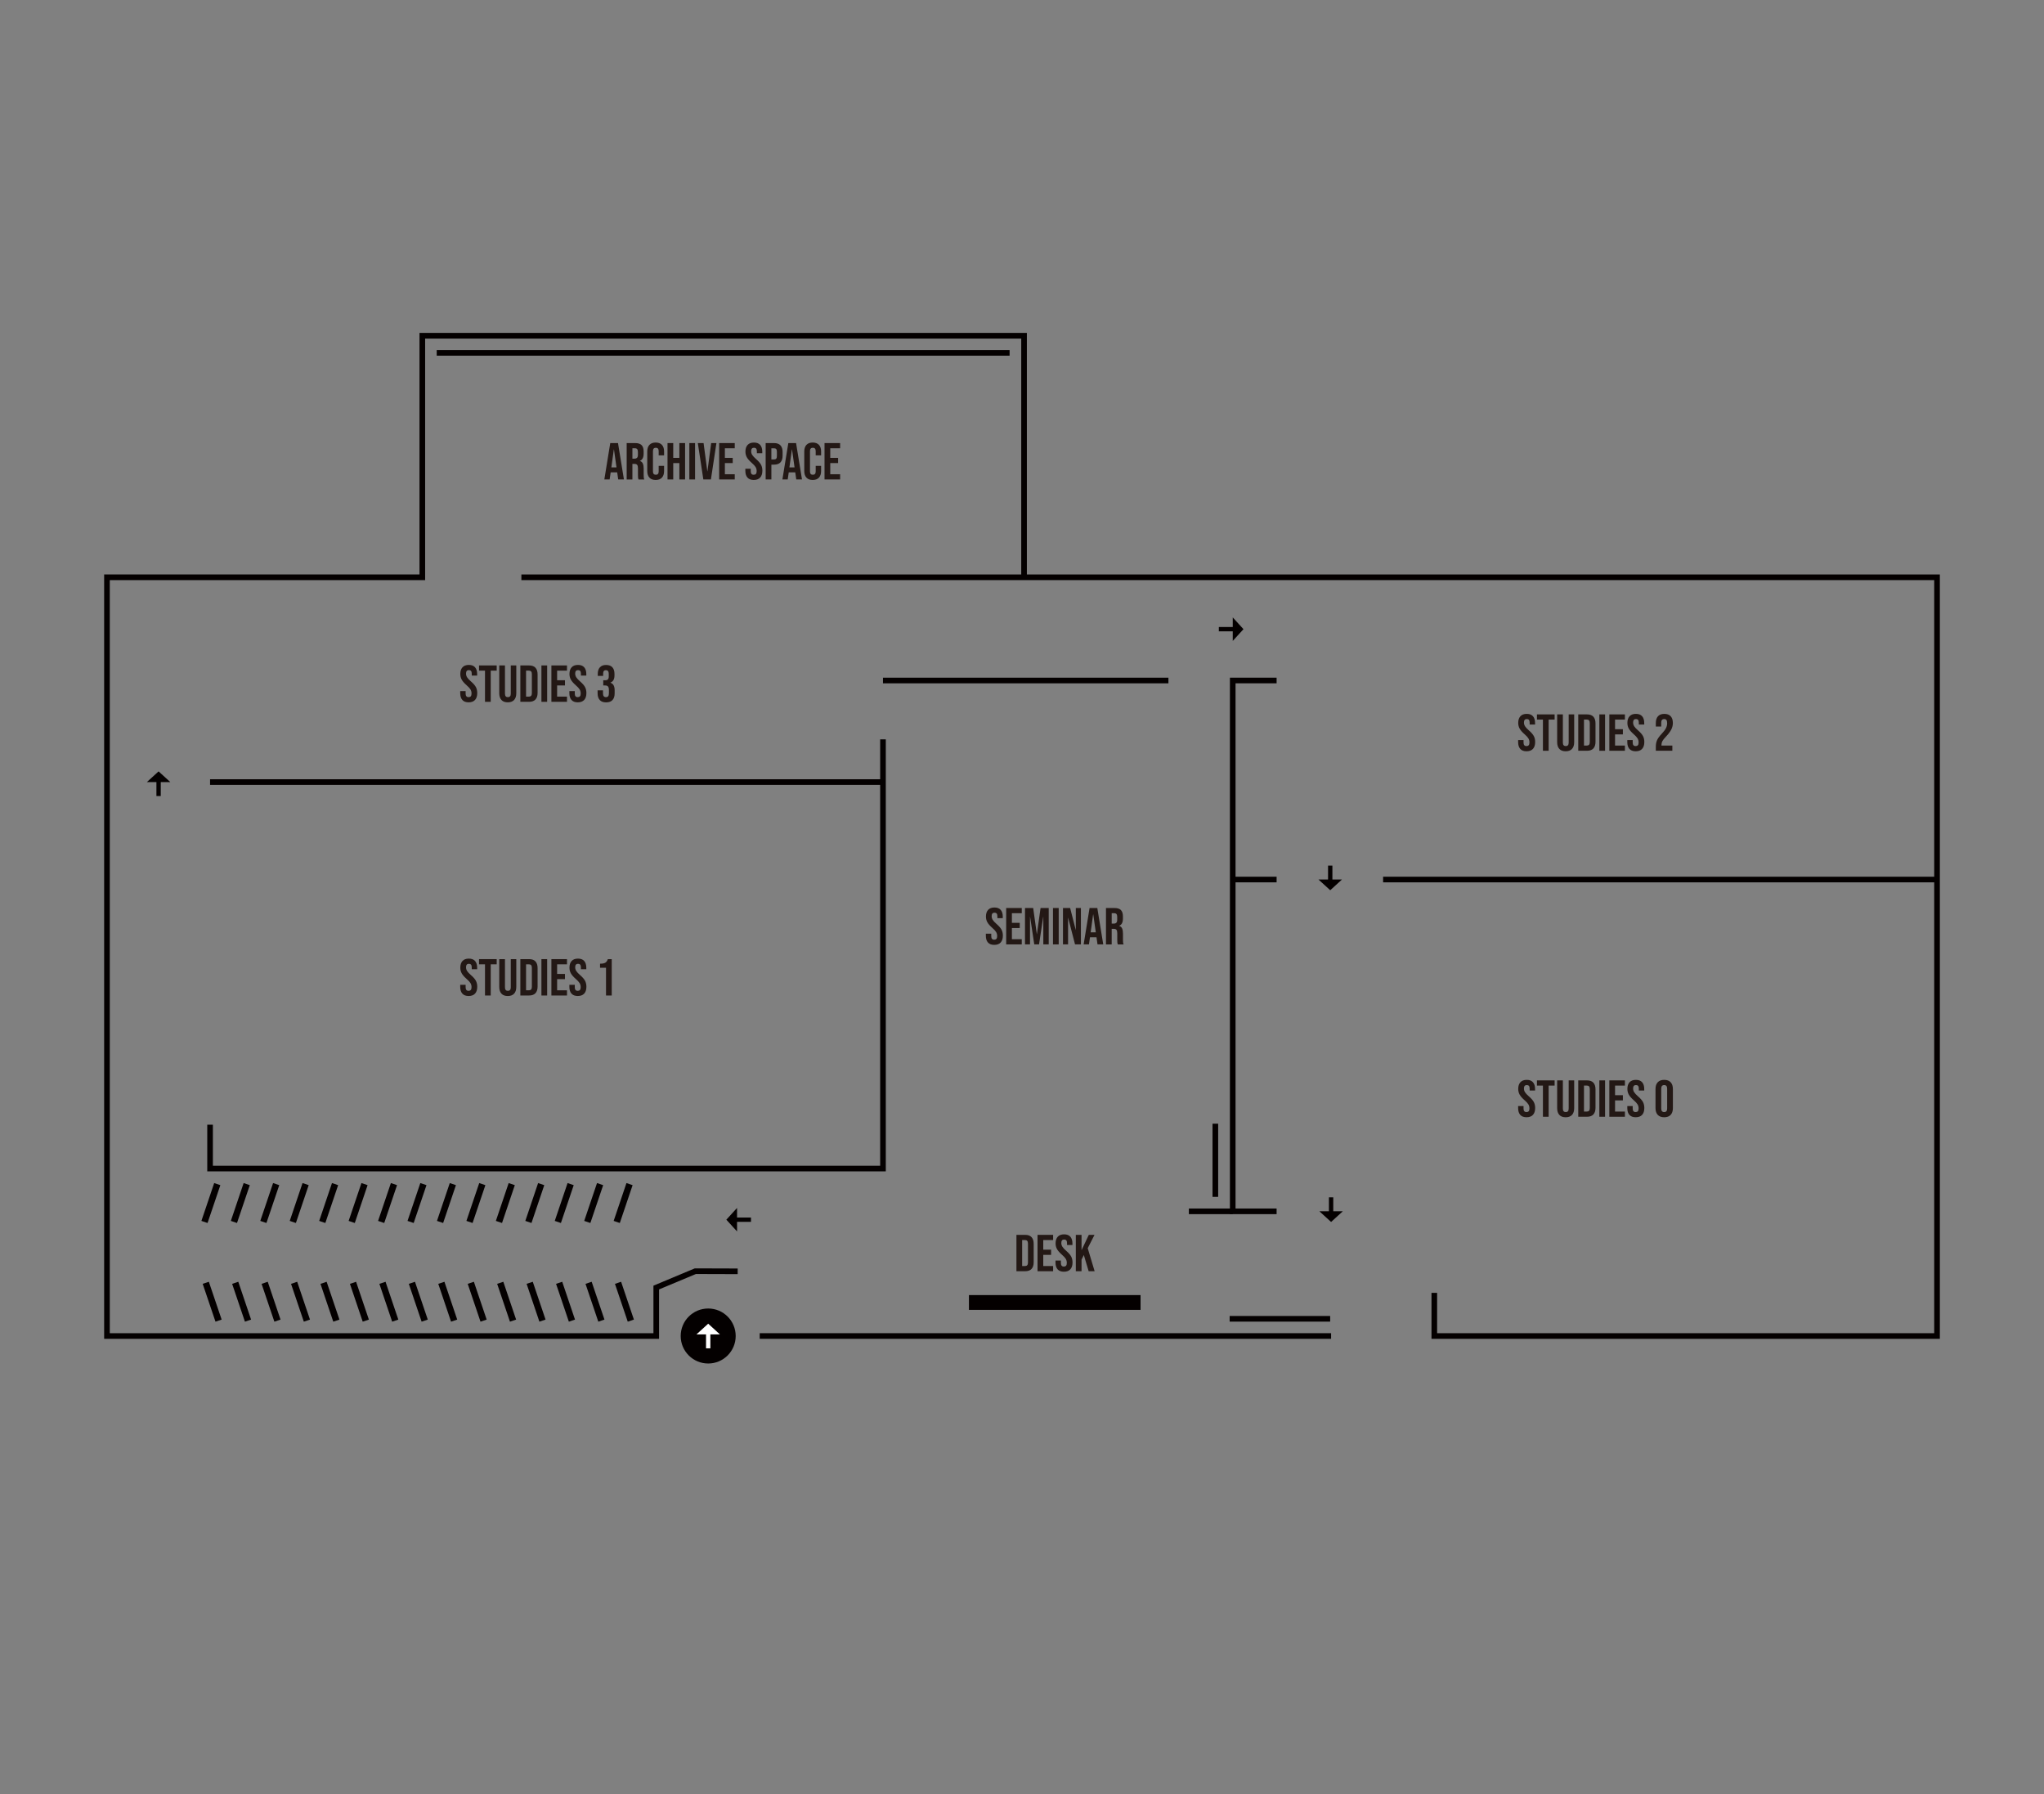 <?xml version="1.0" encoding="UTF-8"?>
<svg xmlns="http://www.w3.org/2000/svg" version="1.1" viewBox="0 0 1714.96 1505.2">
  <rect x="0" y="0" width="1714.96" height="1505.2" fill="#808080" stroke="none"/>
  <!-- Generator: Adobe Illustrator 29.6.1, SVG Export Plug-In . SVG Version: 2.1.1 Build 9)  -->
  <defs>
    <style>
      .st0 {
        fill: #231815;
      }

      .st1 {
        stroke: #fff;
      }

      .st1, .st2, .st3, .st4, .st5 {
        fill: none;
      }

      .st1, .st3 {
        stroke-width: 3.63px;
      }

      .st1, .st3, .st4, .st5 {
        stroke-miterlimit: 10;
      }

      .st6 {
        fill: #fff;
      }

      .st3, .st4, .st5 {
        stroke: #040000;
      }

      .st4 {
        stroke-width: 5.45px;
      }

      .st7 {
        fill: #040000;
      }

      .st5 {
        stroke-width: 4.72px;
      }
    </style>
  </defs>
  <g id="_배경_회색" data-name="배경_회색">
    <rect class="st2" x="1034.3" y="484.31" width="590.91" height="253.56"/>
    <path class="st2" d="M1625.21,1120.82h-421.79c-.32-34.89-.64-69.78-.96-104.67h-168.16v-278.28h590.91v382.95Z"/>
    <rect class="st2" x="89.75" y="484.31" width="651.09" height="171.81"/>
    <rect class="st2" x="89.75" y="656.11" width="650.36" height="323.53"/>
  </g>
  <g id="_화살표" data-name="화살표">
    <circle class="st7" cx="594.19" cy="1120.82" r="23.07"/>
    <g>
      <line class="st1" x1="594.19" y1="1113.65" x2="594.19" y2="1131.16"/>
      <polygon class="st6" points="594.19 1110.49 584.34 1119.48 604.05 1119.48 594.19 1110.49"/>
    </g>
    <g>
      <line class="st3" x1="133.06" y1="650.3" x2="133.06" y2="667.81"/>
      <polygon class="st7" points="133.06 647.14 123.21 656.13 142.92 656.13 133.06 647.14"/>
    </g>
    <g>
      <line class="st3" x1="1040.14" y1="527.83" x2="1022.63" y2="527.83"/>
      <polygon class="st7" points="1043.3 527.83 1034.31 517.98 1034.31 537.68 1043.3 527.83"/>
    </g>
    <g>
      <line class="st3" x1="1116.09" y1="743.69" x2="1116.09" y2="726.18"/>
      <polygon class="st7" points="1116.09 746.85 1125.94 737.86 1106.24 737.86 1116.09 746.85"/>
    </g>
    <g>
      <line class="st3" x1="612.57" y1="1023.24" x2="630.09" y2="1023.24"/>
      <polygon class="st7" points="609.42 1023.24 618.4 1033.09 618.4 1013.39 609.42 1023.24"/>
    </g>
    <g>
      <line class="st3" x1="1116.82" y1="1021.99" x2="1116.82" y2="1004.48"/>
      <polygon class="st7" points="1116.82 1025.15 1126.67 1016.16 1106.97 1016.16 1116.82 1025.15"/>
    </g>
  </g>
  <g id="_글" data-name="글">
    <g>
      <path class="st0" d="M512.02,371.71h6.5l4.97,30.52h-4.8l-.87-6.06v.09h-5.45l-.87,5.97h-4.45l4.97-30.52ZM517.26,392.11l-2.14-15.08h-.09l-2.09,15.08h4.32Z"/>
      <path class="st0" d="M525.8,371.71h7.11c2.47,0,4.27.57,5.41,1.72,1.13,1.15,1.7,2.91,1.7,5.3v1.88c0,3.17-1.05,5.17-3.14,6.02v.09c1.16.35,1.98,1.06,2.46,2.14.48,1.08.72,2.51.72,4.32v5.36c0,.87.03,1.58.09,2.11.06.54.2,1.07.44,1.59h-4.88c-.17-.49-.29-.96-.35-1.4-.06-.44-.09-1.22-.09-2.35v-5.58c0-1.4-.23-2.37-.68-2.92-.45-.55-1.23-.83-2.33-.83h-1.66v13.08h-4.8v-30.52ZM532.34,384.78c.96,0,1.68-.25,2.16-.74s.72-1.32.72-2.48v-2.35c0-1.1-.2-1.9-.59-2.4-.39-.49-1.01-.74-1.85-.74h-2.18v8.72h1.74Z"/>
      <path class="st0" d="M544.87,400.69c-1.21-1.31-1.81-3.15-1.81-5.54v-16.39c0-2.38.6-4.23,1.81-5.54,1.21-1.31,2.96-1.96,5.25-1.96s4.05.65,5.25,1.96c1.21,1.31,1.81,3.15,1.81,5.54v3.23h-4.53v-3.53c0-1.89-.8-2.83-2.4-2.83s-2.4.94-2.4,2.83v17.04c0,1.86.8,2.79,2.4,2.79s2.4-.93,2.4-2.79v-4.66h4.53v4.32c0,2.38-.6,4.23-1.81,5.54-1.21,1.31-2.96,1.96-5.25,1.96s-4.05-.65-5.25-1.96Z"/>
      <path class="st0" d="M560.06,371.71h4.8v12.42h5.14v-12.42h4.8v30.52h-4.8v-13.73h-5.14v13.73h-4.8v-30.52Z"/>
      <path class="st0" d="M578.37,371.71h4.8v30.52h-4.8v-30.52Z"/>
      <path class="st0" d="M585.48,371.71h4.84l3.14,23.67h.09l3.14-23.67h4.4l-4.62,30.52h-6.36l-4.62-30.52Z"/>
      <path class="st0" d="M603.39,371.71h13.08v4.36h-8.28v8.06h6.58v4.36h-6.58v9.37h8.28v4.36h-13.08v-30.52Z"/>
      <path class="st0" d="M627.15,400.67c-1.19-1.32-1.79-3.22-1.79-5.69v-1.74h4.53v2.09c0,1.98.83,2.96,2.48,2.96.81,0,1.43-.24,1.85-.72s.63-1.26.63-2.33c0-1.28-.29-2.4-.87-3.38-.58-.97-1.66-2.14-3.23-3.51-1.98-1.74-3.36-3.32-4.14-4.73-.78-1.41-1.18-3-1.18-4.77,0-2.41.61-4.28,1.83-5.6,1.22-1.32,2.99-1.98,5.32-1.98s4.03.66,5.21,1.98c1.18,1.32,1.77,3.22,1.77,5.69v1.26h-4.53v-1.57c0-1.05-.2-1.81-.61-2.29-.41-.48-1-.72-1.79-.72-1.6,0-2.4.97-2.4,2.92,0,1.1.3,2.14.89,3.1.6.96,1.68,2.12,3.25,3.49,2.01,1.74,3.39,3.33,4.14,4.75.76,1.42,1.13,3.1,1.13,5.01,0,2.5-.62,4.42-1.85,5.75-1.24,1.34-3.03,2.01-5.38,2.01s-4.08-.66-5.27-1.98Z"/>
      <path class="st0" d="M642.41,371.71h7.06c2.38,0,4.17.64,5.36,1.92,1.19,1.28,1.79,3.15,1.79,5.62v3.01c0,2.47-.6,4.35-1.79,5.62-1.19,1.28-2.98,1.92-5.36,1.92h-2.27v12.42h-4.8v-30.52ZM649.47,385.44c.78,0,1.37-.22,1.77-.65.39-.44.59-1.18.59-2.22v-3.62c0-1.05-.2-1.79-.59-2.22-.39-.44-.98-.65-1.77-.65h-2.27v9.37h2.27Z"/>
      <path class="st0" d="M661.42,371.71h6.5l4.97,30.52h-4.8l-.87-6.06v.09h-5.45l-.87,5.97h-4.45l4.97-30.52ZM666.65,392.11l-2.14-15.08h-.09l-2.09,15.08h4.32Z"/>
      <path class="st0" d="M676.61,400.69c-1.21-1.31-1.81-3.15-1.81-5.54v-16.39c0-2.38.6-4.23,1.81-5.54,1.21-1.31,2.96-1.96,5.25-1.96s4.05.65,5.25,1.96c1.21,1.31,1.81,3.15,1.81,5.54v3.23h-4.53v-3.53c0-1.89-.8-2.83-2.4-2.83s-2.4.94-2.4,2.83v17.04c0,1.86.8,2.79,2.4,2.79s2.4-.93,2.4-2.79v-4.66h4.53v4.32c0,2.38-.6,4.23-1.81,5.54-1.21,1.31-2.96,1.96-5.25,1.96s-4.05-.65-5.25-1.96Z"/>
      <path class="st0" d="M691.8,371.71h13.08v4.36h-8.28v8.06h6.58v4.36h-6.58v9.37h8.28v4.36h-13.08v-30.52Z"/>
    </g>
    <g>
      <path class="st0" d="M852.81,1035.96h7.32c2.38,0,4.17.64,5.36,1.92,1.19,1.28,1.79,3.15,1.79,5.62v15.43c0,2.47-.6,4.35-1.79,5.62-1.19,1.28-2.98,1.92-5.36,1.92h-7.32v-30.52ZM860.05,1062.12c.79,0,1.39-.23,1.81-.7.42-.46.63-1.22.63-2.27v-15.87c0-1.05-.21-1.8-.63-2.27-.42-.46-1.02-.7-1.81-.7h-2.44v21.8h2.44Z"/>
      <path class="st0" d="M870.51,1035.96h13.08v4.36h-8.28v8.07h6.58v4.36h-6.58v9.37h8.28v4.36h-13.08v-30.52Z"/>
      <path class="st0" d="M887.38,1064.93c-1.19-1.32-1.79-3.22-1.79-5.69v-1.74h4.53v2.09c0,1.98.83,2.96,2.48,2.96.81,0,1.43-.24,1.85-.72.42-.48.63-1.26.63-2.33,0-1.28-.29-2.4-.87-3.38-.58-.97-1.66-2.14-3.23-3.51-1.98-1.74-3.36-3.32-4.14-4.73-.79-1.41-1.18-3-1.18-4.77,0-2.41.61-4.28,1.83-5.6,1.22-1.32,2.99-1.98,5.32-1.98s4.03.66,5.21,1.98c1.18,1.32,1.77,3.22,1.77,5.69v1.26h-4.53v-1.57c0-1.05-.2-1.81-.61-2.29s-1-.72-1.79-.72c-1.6,0-2.4.97-2.4,2.92,0,1.1.3,2.14.89,3.09.59.96,1.68,2.12,3.25,3.49,2.01,1.74,3.39,3.33,4.14,4.75s1.13,3.09,1.13,5.01c0,2.5-.62,4.42-1.85,5.75-1.24,1.34-3.03,2-5.38,2s-4.08-.66-5.28-1.98Z"/>
      <path class="st0" d="M902.64,1035.96h4.8v12.86l6.1-12.86h4.79l-5.71,11.2,5.8,19.31h-5.01l-4.05-13.6-1.92,3.88v9.72h-4.8v-30.52Z"/>
    </g>
    <g>
      <path class="st0" d="M1275.54,628.29c-1.19-1.32-1.79-3.22-1.79-5.69v-1.74h4.53v2.09c0,1.98.83,2.96,2.48,2.96.81,0,1.43-.24,1.85-.72.42-.48.63-1.26.63-2.33,0-1.28-.29-2.4-.87-3.38-.58-.97-1.66-2.14-3.23-3.51-1.98-1.74-3.36-3.32-4.14-4.73-.79-1.41-1.18-3-1.18-4.77,0-2.41.61-4.28,1.83-5.6,1.22-1.32,2.99-1.98,5.32-1.98s4.03.66,5.21,1.98c1.18,1.32,1.77,3.22,1.77,5.69v1.26h-4.53v-1.57c0-1.05-.2-1.81-.61-2.29s-1-.72-1.79-.72c-1.6,0-2.4.97-2.4,2.92,0,1.1.3,2.14.89,3.1.59.96,1.68,2.12,3.25,3.49,2.01,1.74,3.39,3.33,4.14,4.75.76,1.42,1.13,3.1,1.13,5.01,0,2.5-.62,4.42-1.85,5.75-1.24,1.34-3.03,2.01-5.38,2.01s-4.08-.66-5.28-1.98Z"/>
      <path class="st0" d="M1294.55,603.69h-5.01v-4.36h14.82v4.36h-5.01v26.16h-4.8v-26.16Z"/>
      <path class="st0" d="M1308.32,628.29c-1.22-1.32-1.83-3.22-1.83-5.69v-23.28h4.79v23.63c0,1.05.21,1.8.63,2.27.42.47,1.02.7,1.81.7s1.39-.23,1.81-.7c.42-.46.63-1.22.63-2.27v-23.63h4.62v23.28c0,2.47-.61,4.37-1.83,5.69-1.22,1.32-2.99,1.98-5.32,1.98s-4.1-.66-5.32-1.98Z"/>
      <path class="st0" d="M1324.19,599.33h7.32c2.38,0,4.17.64,5.36,1.92,1.19,1.28,1.79,3.15,1.79,5.62v15.43c0,2.47-.6,4.34-1.79,5.62-1.19,1.28-2.98,1.92-5.36,1.92h-7.32v-30.52ZM1331.43,625.48c.79,0,1.39-.23,1.81-.7.42-.46.63-1.22.63-2.27v-15.87c0-1.05-.21-1.8-.63-2.27-.42-.46-1.02-.7-1.81-.7h-2.44v21.8h2.44Z"/>
      <path class="st0" d="M1341.89,599.33h4.8v30.52h-4.8v-30.52Z"/>
      <path class="st0" d="M1350.26,599.33h13.08v4.36h-8.28v8.06h6.58v4.36h-6.58v9.37h8.28v4.36h-13.08v-30.52Z"/>
      <path class="st0" d="M1367.13,628.29c-1.19-1.32-1.79-3.22-1.79-5.69v-1.74h4.53v2.09c0,1.98.83,2.96,2.48,2.96.81,0,1.43-.24,1.85-.72.42-.48.63-1.26.63-2.33,0-1.28-.29-2.4-.87-3.38-.58-.97-1.66-2.14-3.23-3.51-1.98-1.74-3.36-3.32-4.14-4.73-.79-1.41-1.18-3-1.18-4.77,0-2.41.61-4.28,1.83-5.6,1.22-1.32,2.99-1.98,5.32-1.98s4.03.66,5.21,1.98c1.18,1.32,1.77,3.22,1.77,5.69v1.26h-4.53v-1.57c0-1.05-.2-1.81-.61-2.29s-1-.72-1.79-.72c-1.6,0-2.4.97-2.4,2.92,0,1.1.3,2.14.89,3.1.59.96,1.68,2.12,3.25,3.49,2.01,1.74,3.39,3.33,4.14,4.75.76,1.42,1.13,3.1,1.13,5.01,0,2.5-.62,4.42-1.85,5.75-1.24,1.34-3.03,2.01-5.38,2.01s-4.08-.66-5.28-1.98Z"/>
      <path class="st0" d="M1389.27,626.53c0-2.18.35-4.05,1.05-5.6.7-1.55,1.95-3.28,3.75-5.17,1.77-1.89,3-3.5,3.68-4.84.68-1.34,1.02-2.73,1.02-4.19,0-1.31-.21-2.22-.63-2.72-.42-.51-1.04-.76-1.85-.76-1.66,0-2.49,1-2.49,3.01v3.27h-4.53v-2.96c0-2.47.61-4.37,1.83-5.69,1.22-1.32,2.99-1.98,5.32-1.98s4.1.66,5.32,1.98c1.22,1.32,1.83,3.22,1.83,5.69,0,1.86-.44,3.68-1.33,5.45-.89,1.77-2.42,3.81-4.6,6.1-1.42,1.51-2.38,2.74-2.88,3.68-.5.94-.74,1.96-.74,3.03v.65h9.11v4.36h-13.86v-3.31Z"/>
    </g>
    <g>
      <path class="st0" d="M1275.54,935.33c-1.19-1.32-1.79-3.22-1.79-5.69v-1.74h4.53v2.09c0,1.98.83,2.96,2.48,2.96.81,0,1.43-.24,1.85-.72.42-.48.63-1.26.63-2.33,0-1.28-.29-2.4-.87-3.38-.58-.97-1.66-2.14-3.23-3.51-1.98-1.74-3.36-3.32-4.14-4.73-.79-1.41-1.18-3-1.18-4.77,0-2.41.61-4.28,1.83-5.6,1.22-1.32,2.99-1.98,5.32-1.98s4.03.66,5.21,1.98c1.18,1.32,1.77,3.22,1.77,5.69v1.26h-4.53v-1.57c0-1.05-.2-1.81-.61-2.29s-1-.72-1.79-.72c-1.6,0-2.4.97-2.4,2.92,0,1.1.3,2.14.89,3.09.59.96,1.68,2.12,3.25,3.49,2.01,1.74,3.39,3.33,4.14,4.75s1.13,3.09,1.13,5.01c0,2.5-.62,4.42-1.85,5.75-1.24,1.34-3.03,2-5.38,2s-4.08-.66-5.28-1.98Z"/>
      <path class="st0" d="M1294.55,910.73h-5.01v-4.36h14.82v4.36h-5.01v26.16h-4.8v-26.16Z"/>
      <path class="st0" d="M1308.32,935.33c-1.22-1.32-1.83-3.22-1.83-5.69v-23.28h4.79v23.63c0,1.05.21,1.8.63,2.27.42.47,1.02.7,1.81.7s1.39-.23,1.81-.7c.42-.46.63-1.22.63-2.27v-23.63h4.62v23.28c0,2.47-.61,4.37-1.83,5.69-1.22,1.32-2.99,1.98-5.32,1.98s-4.1-.66-5.32-1.98Z"/>
      <path class="st0" d="M1324.19,906.37h7.32c2.38,0,4.17.64,5.36,1.92,1.19,1.28,1.79,3.15,1.79,5.62v15.43c0,2.47-.6,4.35-1.79,5.62-1.19,1.28-2.98,1.92-5.36,1.92h-7.32v-30.52ZM1331.43,932.52c.79,0,1.39-.23,1.81-.7.42-.46.63-1.22.63-2.27v-15.87c0-1.05-.21-1.8-.63-2.27-.42-.46-1.02-.7-1.81-.7h-2.44v21.8h2.44Z"/>
      <path class="st0" d="M1341.89,906.37h4.8v30.52h-4.8v-30.52Z"/>
      <path class="st0" d="M1350.26,906.37h13.08v4.36h-8.28v8.07h6.58v4.36h-6.58v9.37h8.28v4.36h-13.08v-30.52Z"/>
      <path class="st0" d="M1367.13,935.33c-1.19-1.32-1.79-3.22-1.79-5.69v-1.74h4.53v2.09c0,1.98.83,2.96,2.48,2.96.81,0,1.43-.24,1.85-.72.42-.48.63-1.26.63-2.33,0-1.28-.29-2.4-.87-3.38-.58-.97-1.66-2.14-3.23-3.51-1.98-1.74-3.36-3.32-4.14-4.73-.79-1.41-1.18-3-1.18-4.77,0-2.41.61-4.28,1.83-5.6,1.22-1.32,2.99-1.98,5.32-1.98s4.03.66,5.21,1.98c1.18,1.32,1.77,3.22,1.77,5.69v1.26h-4.53v-1.57c0-1.05-.2-1.81-.61-2.29s-1-.72-1.79-.72c-1.6,0-2.4.97-2.4,2.92,0,1.1.3,2.14.89,3.09.59.96,1.68,2.12,3.25,3.49,2.01,1.74,3.39,3.33,4.14,4.75s1.13,3.09,1.13,5.01c0,2.5-.62,4.42-1.85,5.75-1.24,1.34-3.03,2-5.38,2s-4.08-.66-5.28-1.98Z"/>
      <path class="st0" d="M1390.89,935.31c-1.25-1.34-1.88-3.23-1.88-5.67v-16.04c0-2.44.62-4.33,1.88-5.67,1.25-1.34,3.05-2,5.41-2s4.16.67,5.41,2c1.25,1.34,1.88,3.23,1.88,5.67v16.04c0,2.44-.63,4.33-1.88,5.67-1.25,1.34-3.05,2-5.41,2s-4.16-.67-5.41-2ZM1398.78,929.95v-16.65c0-2-.83-3.01-2.48-3.01s-2.49,1-2.49,3.01v16.65c0,2.01.83,3.01,2.49,3.01s2.48-1,2.48-3.01Z"/>
    </g>
    <g>
      <path class="st0" d="M828.94,790.73c-1.19-1.32-1.79-3.22-1.79-5.69v-1.74h4.53v2.09c0,1.98.83,2.96,2.48,2.96.81,0,1.43-.24,1.85-.72.42-.48.63-1.26.63-2.33,0-1.28-.29-2.4-.87-3.38-.58-.97-1.66-2.14-3.23-3.51-1.98-1.74-3.36-3.32-4.14-4.73-.79-1.41-1.18-3-1.18-4.77,0-2.41.61-4.28,1.83-5.6,1.22-1.32,2.99-1.98,5.32-1.98s4.03.66,5.21,1.98c1.18,1.32,1.77,3.22,1.77,5.69v1.26h-4.53v-1.57c0-1.05-.2-1.81-.61-2.29s-1-.72-1.79-.72c-1.6,0-2.4.97-2.4,2.92,0,1.1.3,2.14.89,3.09.59.96,1.68,2.12,3.25,3.49,2.01,1.74,3.39,3.33,4.14,4.75s1.13,3.09,1.13,5.01c0,2.5-.62,4.42-1.85,5.75-1.24,1.34-3.03,2-5.38,2s-4.08-.66-5.28-1.98Z"/>
      <path class="st0" d="M844.2,761.76h13.08v4.36h-8.28v8.07h6.58v4.36h-6.58v9.37h8.28v4.36h-13.08v-30.52Z"/>
      <path class="st0" d="M860.02,761.76h6.84l3.05,21.84h.09l3.05-21.84h6.84v30.52h-4.53v-23.1h-.09l-3.49,23.1h-4.01l-3.49-23.1h-.09v23.1h-4.19v-30.52Z"/>
      <path class="st0" d="M883.48,761.76h4.8v30.52h-4.8v-30.52Z"/>
      <path class="st0" d="M891.85,761.76h6.02l4.67,18.27h.09v-18.27h4.27v30.52h-4.93l-5.75-22.28h-.09v22.28h-4.27v-30.52Z"/>
      <path class="st0" d="M914.17,761.76h6.5l4.97,30.52h-4.8l-.87-6.06v.09h-5.45l-.87,5.97h-4.45l4.97-30.52ZM919.4,782.17l-2.14-15.08h-.09l-2.09,15.08h4.32Z"/>
      <path class="st0" d="M927.94,761.76h7.11c2.47,0,4.27.57,5.41,1.72,1.13,1.15,1.7,2.91,1.7,5.3v1.88c0,3.17-1.05,5.17-3.14,6.02v.09c1.16.35,1.98,1.06,2.46,2.14s.72,2.51.72,4.32v5.36c0,.87.03,1.58.09,2.11.06.54.2,1.07.44,1.59h-4.88c-.17-.49-.29-.96-.35-1.39-.06-.44-.09-1.22-.09-2.35v-5.58c0-1.39-.23-2.37-.68-2.92-.45-.55-1.23-.83-2.33-.83h-1.66v13.08h-4.8v-30.52ZM934.48,774.84c.96,0,1.68-.25,2.16-.74.48-.49.72-1.32.72-2.48v-2.35c0-1.1-.2-1.9-.59-2.4s-1.01-.74-1.85-.74h-2.18v8.72h1.74Z"/>
    </g>
    <g>
      <path class="st0" d="M387.93,587.23c-1.19-1.32-1.79-3.22-1.79-5.69v-1.74h4.53v2.09c0,1.98.83,2.96,2.48,2.96.81,0,1.43-.24,1.85-.72s.63-1.26.63-2.33c0-1.28-.29-2.4-.87-3.38-.58-.97-1.66-2.14-3.23-3.51-1.98-1.74-3.36-3.32-4.14-4.73-.78-1.41-1.18-3-1.18-4.77,0-2.41.61-4.28,1.83-5.6,1.22-1.32,2.99-1.98,5.32-1.98s4.03.66,5.21,1.98c1.18,1.32,1.77,3.22,1.77,5.69v1.26h-4.53v-1.57c0-1.05-.2-1.81-.61-2.29-.41-.48-1-.72-1.79-.72-1.6,0-2.4.97-2.4,2.92,0,1.1.3,2.14.89,3.1.6.96,1.68,2.12,3.25,3.49,2.01,1.74,3.39,3.33,4.14,4.75.76,1.42,1.13,3.1,1.13,5.01,0,2.5-.62,4.42-1.85,5.75-1.24,1.34-3.03,2.01-5.38,2.01s-4.08-.66-5.27-1.98Z"/>
      <path class="st0" d="M406.93,562.62h-5.01v-4.36h14.82v4.36h-5.01v26.16h-4.8v-26.16Z"/>
      <path class="st0" d="M420.71,587.23c-1.22-1.32-1.83-3.22-1.83-5.69v-23.28h4.8v23.63c0,1.05.21,1.8.63,2.27.42.47,1.02.7,1.81.7s1.39-.23,1.81-.7c.42-.46.63-1.22.63-2.27v-23.63h4.62v23.28c0,2.47-.61,4.37-1.83,5.69-1.22,1.32-2.99,1.98-5.32,1.98s-4.1-.66-5.32-1.98Z"/>
      <path class="st0" d="M436.58,558.26h7.32c2.38,0,4.17.64,5.36,1.92,1.19,1.28,1.79,3.15,1.79,5.62v15.43c0,2.47-.6,4.34-1.79,5.62-1.19,1.28-2.98,1.92-5.36,1.92h-7.32v-30.52ZM443.81,584.42c.78,0,1.39-.23,1.81-.7.42-.46.63-1.22.63-2.27v-15.87c0-1.05-.21-1.8-.63-2.27-.42-.46-1.02-.7-1.81-.7h-2.44v21.8h2.44Z"/>
      <path class="st0" d="M454.27,558.26h4.8v30.52h-4.8v-30.52Z"/>
      <path class="st0" d="M462.64,558.26h13.08v4.36h-8.28v8.06h6.58v4.36h-6.58v9.37h8.28v4.36h-13.08v-30.52Z"/>
      <path class="st0" d="M479.51,587.23c-1.19-1.32-1.79-3.22-1.79-5.69v-1.74h4.53v2.09c0,1.98.83,2.96,2.48,2.96.81,0,1.43-.24,1.85-.72s.63-1.26.63-2.33c0-1.28-.29-2.4-.87-3.38-.58-.97-1.66-2.14-3.23-3.51-1.98-1.74-3.36-3.32-4.14-4.73-.78-1.41-1.18-3-1.18-4.77,0-2.41.61-4.28,1.83-5.6,1.22-1.32,2.99-1.98,5.32-1.98s4.03.66,5.21,1.98c1.18,1.32,1.77,3.22,1.77,5.69v1.26h-4.53v-1.57c0-1.05-.2-1.81-.61-2.29-.41-.48-1-.72-1.79-.72-1.6,0-2.4.97-2.4,2.92,0,1.1.3,2.14.89,3.1.6.96,1.68,2.12,3.25,3.49,2.01,1.74,3.39,3.33,4.14,4.75.76,1.42,1.13,3.1,1.13,5.01,0,2.5-.62,4.42-1.85,5.75-1.24,1.34-3.03,2.01-5.38,2.01s-4.08-.66-5.27-1.98Z"/>
      <path class="st0" d="M503.21,587.25c-1.21-1.31-1.81-3.18-1.81-5.62v-2.48h4.53v2.7c0,2,.83,3.01,2.48,3.01.81,0,1.43-.25,1.85-.76.42-.51.63-1.4.63-2.68v-2.48c0-1.4-.25-2.39-.74-2.99-.49-.6-1.29-.89-2.4-.89h-1.61v-4.36h1.74c.96,0,1.68-.25,2.16-.74.48-.49.72-1.32.72-2.48v-2.22c0-1.05-.22-1.82-.65-2.31-.44-.49-1.02-.74-1.74-.74-1.54,0-2.31.94-2.31,2.83v2.01h-4.53v-1.61c0-2.44.6-4.32,1.81-5.62,1.21-1.31,2.94-1.96,5.21-1.96s4.04.65,5.23,1.94c1.19,1.29,1.79,3.16,1.79,5.6v1.09c0,1.66-.28,2.99-.83,3.99-.55,1-1.41,1.72-2.57,2.16v.09c1.25.47,2.15,1.22,2.7,2.27.55,1.05.83,2.38.83,4.01v2.7c0,2.44-.6,4.31-1.81,5.6-1.21,1.29-2.99,1.94-5.34,1.94s-4.13-.65-5.34-1.96Z"/>
    </g>
    <g>
      <path class="st0" d="M387.93,833.61c-1.19-1.32-1.79-3.22-1.79-5.69v-1.74h4.53v2.09c0,1.98.83,2.96,2.48,2.96.81,0,1.43-.24,1.85-.72s.63-1.26.63-2.33c0-1.28-.29-2.4-.87-3.38-.58-.97-1.66-2.14-3.23-3.51-1.98-1.74-3.36-3.32-4.14-4.73-.78-1.41-1.18-3-1.18-4.77,0-2.41.61-4.28,1.83-5.6,1.22-1.32,2.99-1.98,5.32-1.98s4.03.66,5.21,1.98c1.18,1.32,1.77,3.22,1.77,5.69v1.26h-4.53v-1.57c0-1.05-.2-1.81-.61-2.29-.41-.48-1-.72-1.79-.72-1.6,0-2.4.97-2.4,2.92,0,1.1.3,2.14.89,3.09.6.96,1.68,2.12,3.25,3.49,2.01,1.74,3.39,3.33,4.14,4.75s1.13,3.09,1.13,5.01c0,2.5-.62,4.42-1.85,5.75-1.24,1.34-3.03,2-5.38,2s-4.08-.66-5.27-1.98Z"/>
      <path class="st0" d="M406.93,809h-5.01v-4.36h14.82v4.36h-5.01v26.16h-4.8v-26.16Z"/>
      <path class="st0" d="M420.71,833.61c-1.22-1.32-1.83-3.22-1.83-5.69v-23.28h4.8v23.63c0,1.05.21,1.8.63,2.27.42.47,1.02.7,1.81.7s1.39-.23,1.81-.7c.42-.46.63-1.22.63-2.27v-23.63h4.62v23.28c0,2.47-.61,4.37-1.83,5.69-1.22,1.32-2.99,1.98-5.32,1.98s-4.1-.66-5.32-1.98Z"/>
      <path class="st0" d="M436.58,804.64h7.32c2.38,0,4.17.64,5.36,1.92,1.19,1.28,1.79,3.15,1.79,5.62v15.43c0,2.47-.6,4.35-1.79,5.62-1.19,1.28-2.98,1.92-5.36,1.92h-7.32v-30.52ZM443.81,830.8c.78,0,1.39-.23,1.81-.7.42-.46.63-1.22.63-2.27v-15.87c0-1.05-.21-1.8-.63-2.27-.42-.46-1.02-.7-1.81-.7h-2.44v21.8h2.44Z"/>
      <path class="st0" d="M454.27,804.64h4.8v30.52h-4.8v-30.52Z"/>
      <path class="st0" d="M462.64,804.64h13.08v4.36h-8.28v8.07h6.58v4.36h-6.58v9.37h8.28v4.36h-13.08v-30.52Z"/>
      <path class="st0" d="M479.51,833.61c-1.19-1.32-1.79-3.22-1.79-5.69v-1.74h4.53v2.09c0,1.98.83,2.96,2.48,2.96.81,0,1.43-.24,1.85-.72s.63-1.26.63-2.33c0-1.28-.29-2.4-.87-3.38-.58-.97-1.66-2.14-3.23-3.51-1.98-1.74-3.36-3.32-4.14-4.73-.78-1.41-1.18-3-1.18-4.77,0-2.41.61-4.28,1.83-5.6,1.22-1.32,2.99-1.98,5.32-1.98s4.03.66,5.21,1.98c1.18,1.32,1.77,3.22,1.77,5.69v1.26h-4.53v-1.57c0-1.05-.2-1.81-.61-2.29-.41-.48-1-.72-1.79-.72-1.6,0-2.4.97-2.4,2.92,0,1.1.3,2.14.89,3.09.6.96,1.68,2.12,3.25,3.49,2.01,1.74,3.39,3.33,4.14,4.75s1.13,3.09,1.13,5.01c0,2.5-.62,4.42-1.85,5.75-1.24,1.34-3.03,2-5.38,2s-4.08-.66-5.27-1.98Z"/>
      <path class="st0" d="M508.46,811.88h-5.01v-3.4c1.37,0,2.46-.12,3.29-.35.83-.23,1.49-.62,1.98-1.16.49-.54.93-1.31,1.31-2.33h3.23v30.52h-4.8v-23.28Z"/>
    </g>
  </g>
  <g id="_선" data-name="선">
    <g>
      <g>
        <path class="st5" d="M740.84,620.27v360.07H176.25v-36.81"/>
        <line class="st5" x1="740.84" y1="570.9" x2="980.33" y2="570.9"/>
        <path class="st5" d="M1071.1,1016.23h-36.81v-445.34h36.81"/>
        <line class="st5" x1="1034.3" y1="737.87" x2="1071.1" y2="737.87"/>
        <line class="st5" x1="1160.46" y1="737.87" x2="1625.21" y2="737.87"/>
        <line class="st5" x1="176.25" y1="656.11" x2="740.84" y2="656.11"/>
      </g>
      <path class="st5" d="M437.45,484.31h1187.76v636.52h-421.8v-36.21"/>
      <path class="st5" d="M618.93,1066.55c-11.84-.04-23.67-.07-35.51-.11-10.94,4.57-21.87,9.14-32.81,13.72v40.67H89.75V484.31h264.59v-202.65h504.86v202.65"/>
      <line class="st5" x1="366.42" y1="296.03" x2="847.07" y2="296.03"/>
      <line class="st5" x1="1019.7" y1="942.71" x2="1019.7" y2="1004.09"/>
      <line class="st5" x1="1116.04" y1="1106.39" x2="1031.7" y2="1106.39"/>
    </g>
    <path class="st5" d="M637.41,1120.82h479.41"/>
    <rect class="st7" x="812.97" y="1086.49" width="143.98" height="12.41"/>
    <line class="st5" x1="997.49" y1="1016.23" x2="1034.3" y2="1016.23"/>
    <g>
      <line class="st4" x1="172.64" y1="1076.19" x2="183.38" y2="1107.92"/>
      <line class="st4" x1="197.35" y1="1076.19" x2="208.08" y2="1107.92"/>
      <line class="st4" x1="222.06" y1="1076.19" x2="232.79" y2="1107.92"/>
      <line class="st4" x1="246.77" y1="1076.19" x2="257.5" y2="1107.92"/>
      <line class="st4" x1="271.47" y1="1076.19" x2="282.21" y2="1107.92"/>
      <line class="st4" x1="296.18" y1="1076.19" x2="306.91" y2="1107.92"/>
      <line class="st4" x1="320.89" y1="1076.19" x2="331.62" y2="1107.92"/>
      <line class="st4" x1="345.59" y1="1076.19" x2="356.33" y2="1107.92"/>
      <line class="st4" x1="370.3" y1="1076.19" x2="381.03" y2="1107.92"/>
      <line class="st4" x1="395.01" y1="1076.19" x2="405.74" y2="1107.92"/>
      <line class="st4" x1="419.71" y1="1076.19" x2="430.45" y2="1107.92"/>
      <line class="st4" x1="444.42" y1="1076.19" x2="455.15" y2="1107.92"/>
      <line class="st4" x1="469.13" y1="1076.19" x2="479.86" y2="1107.92"/>
      <line class="st4" x1="493.84" y1="1076.19" x2="504.57" y2="1107.92"/>
      <line class="st4" x1="518.54" y1="1076.19" x2="529.28" y2="1107.92"/>
      <line class="st4" x1="528.19" y1="993.39" x2="517.46" y2="1025.13"/>
      <line class="st4" x1="503.49" y1="993.39" x2="492.75" y2="1025.13"/>
      <line class="st4" x1="478.78" y1="993.39" x2="468.04" y2="1025.13"/>
      <line class="st4" x1="454.07" y1="993.39" x2="443.34" y2="1025.13"/>
      <line class="st4" x1="429.36" y1="993.39" x2="418.63" y2="1025.13"/>
      <line class="st4" x1="404.66" y1="993.39" x2="393.92" y2="1025.13"/>
      <line class="st4" x1="379.95" y1="993.39" x2="369.22" y2="1025.13"/>
      <line class="st4" x1="355.24" y1="993.39" x2="344.51" y2="1025.13"/>
      <line class="st4" x1="330.54" y1="993.39" x2="319.8" y2="1025.13"/>
      <line class="st4" x1="305.83" y1="993.39" x2="295.1" y2="1025.13"/>
      <line class="st4" x1="281.12" y1="993.39" x2="270.39" y2="1025.13"/>
      <line class="st4" x1="256.42" y1="993.39" x2="245.68" y2="1025.13"/>
      <line class="st4" x1="231.71" y1="993.39" x2="220.97" y2="1025.13"/>
      <line class="st4" x1="207" y1="993.39" x2="196.27" y2="1025.13"/>
      <line class="st4" x1="182.29" y1="993.39" x2="171.56" y2="1025.13"/>
    </g>
  </g>
</svg>